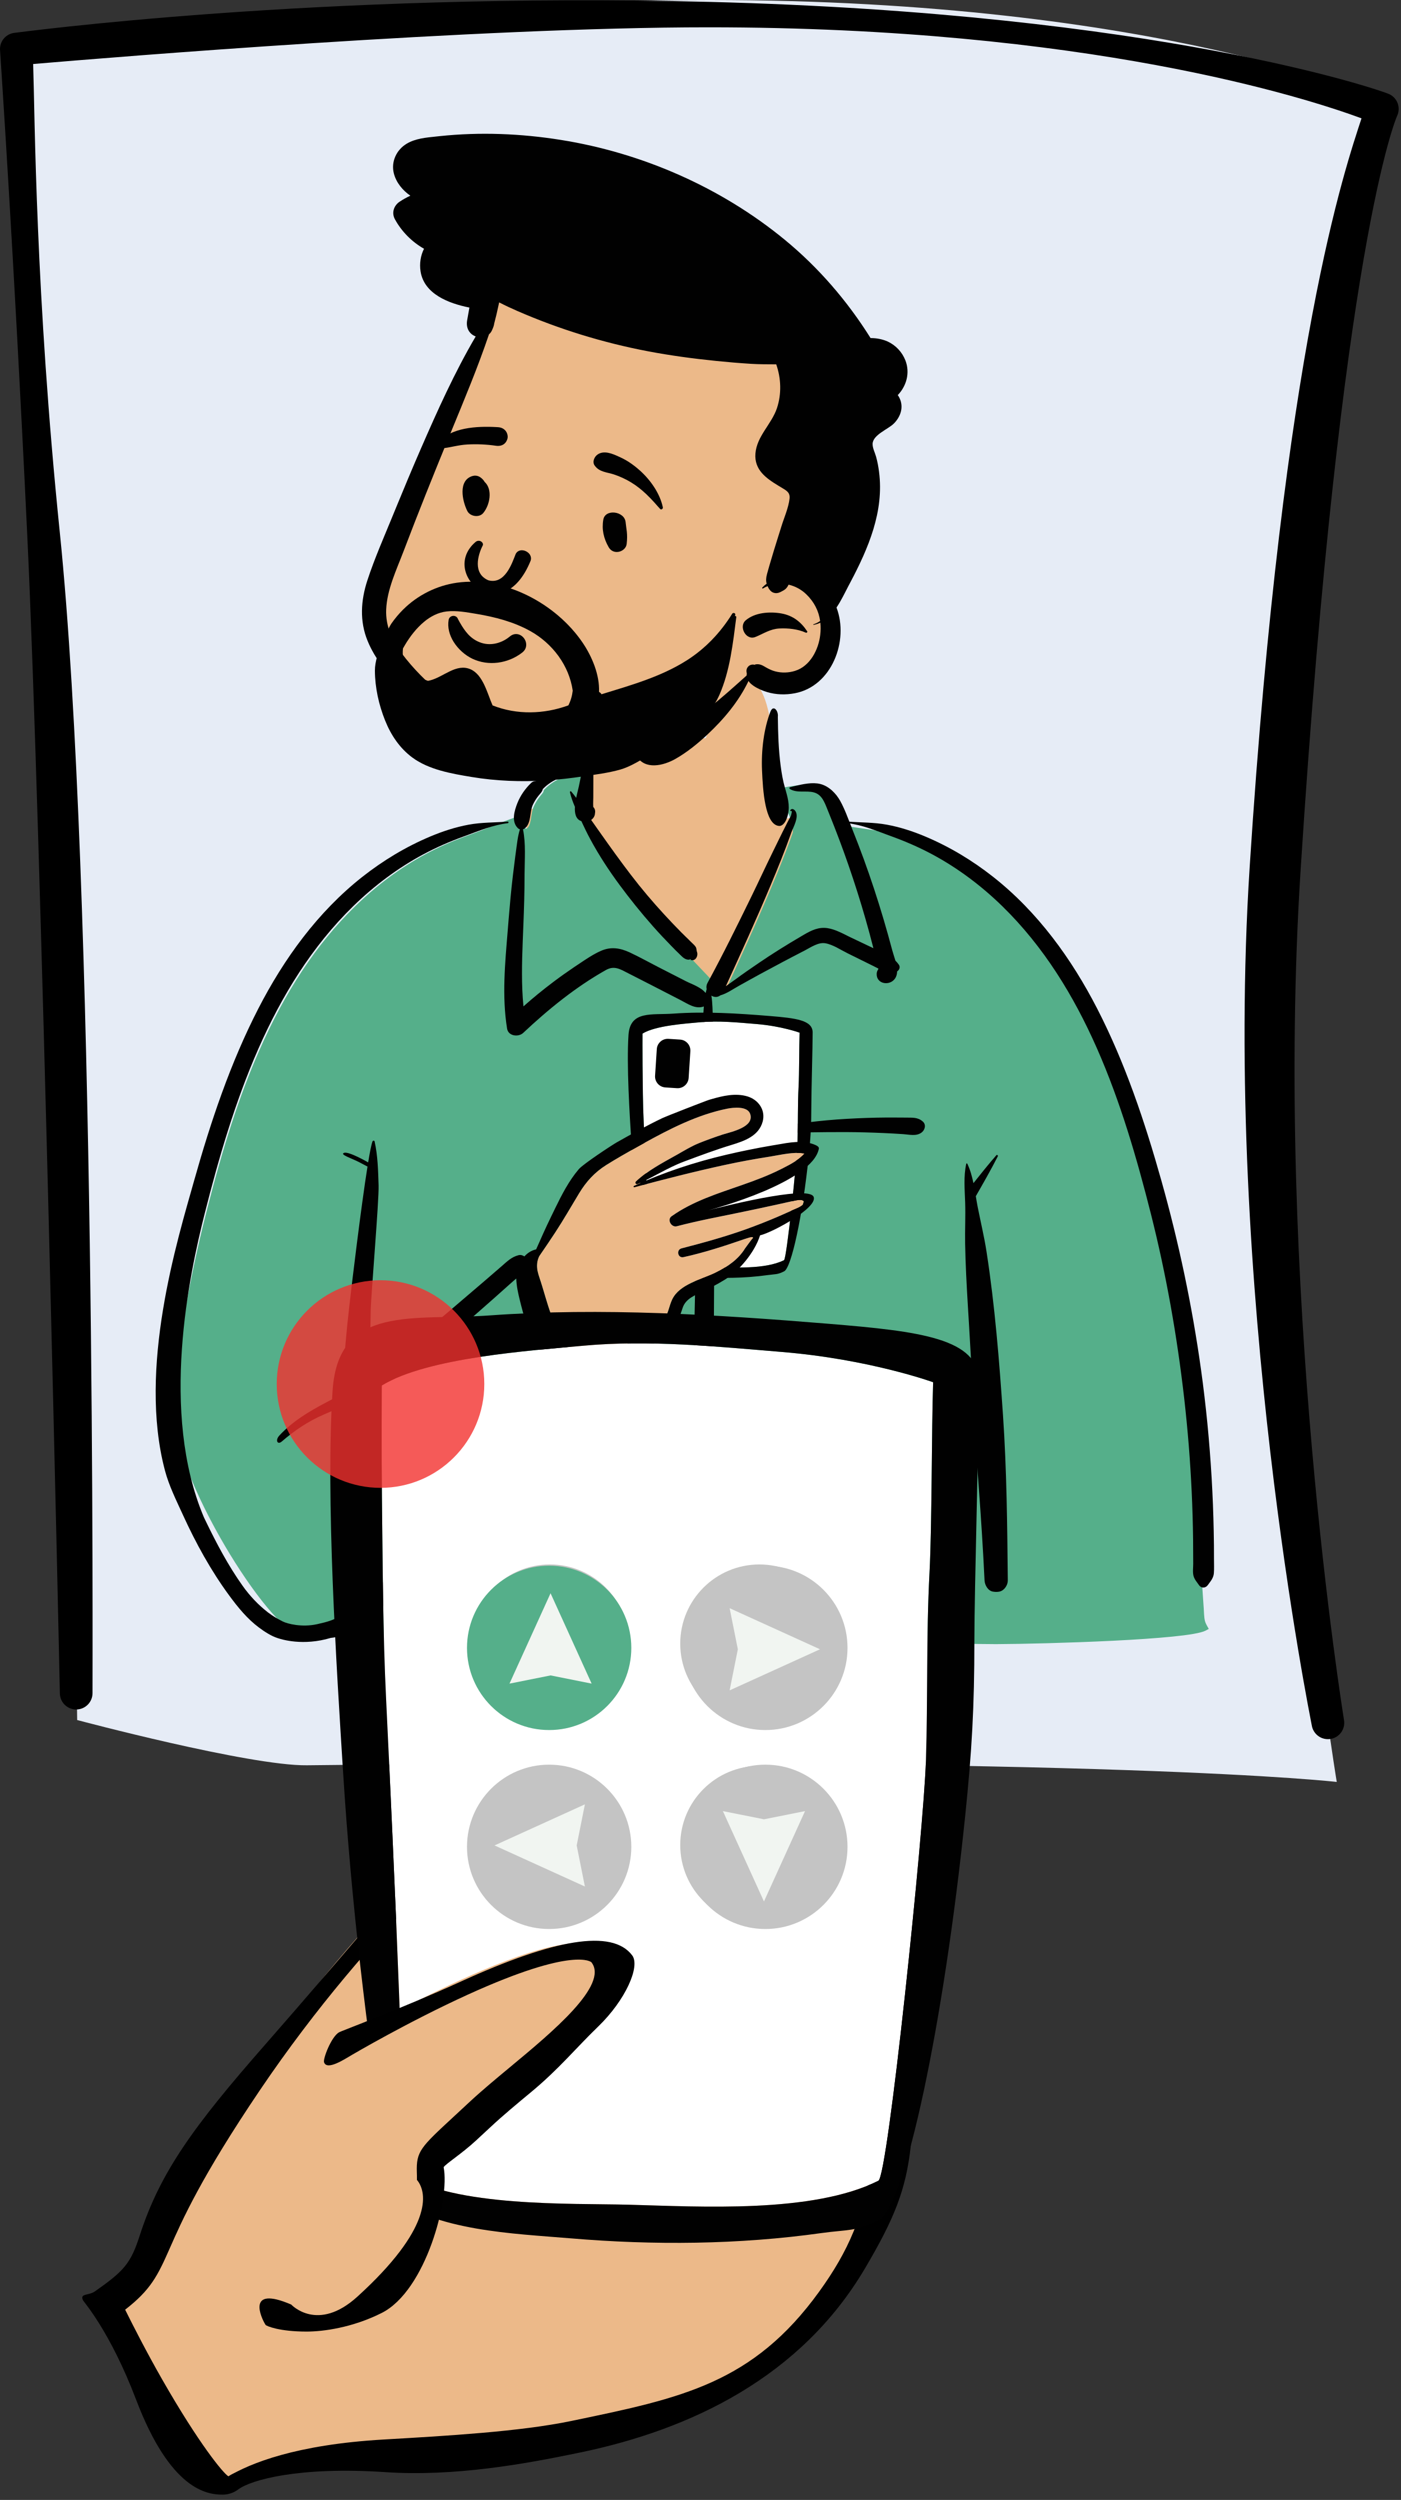 <?xml version="1.0" encoding="UTF-8" standalone="no"?><!-- Generator: Gravit.io --><svg xmlns="http://www.w3.org/2000/svg" xmlns:xlink="http://www.w3.org/1999/xlink" style="isolation:isolate" viewBox="0 0 162 289" width="162pt" height="289pt"><rect x="0" y="0" width="162" height="289" fill="#333333" stroke="none"/><defs><clipPath id="_clipPath_b113u1WJZb2y009Z184yxSU5bplC4r9E"><rect width="162" height="289"/></clipPath></defs><g clip-path="url(#_clipPath_b113u1WJZb2y009Z184yxSU5bplC4r9E)"><path d=" M 154.571 206 C 154.571 206 145.522 151.391 148.669 101.305 C 153.432 25.522 160 11.582 160 11.582 C 160 11.582 134.191 0 82.032 0 C 51.577 0 2 4.504 2 4.504 C 2 4.504 2.629 27.669 5.147 61.805 C 7.665 95.942 8.924 198.842 8.924 198.842 C 8.924 198.842 28.837 204.15 35.482 204.072 C 128.894 202.971 154.571 206 154.571 206 Z " fill="rgb(230,236,246)"/><path d=" M 99.038 99.097 C 98.378 97.597 97.693 95.998 96.685 95.161 C 95.148 93.885 92.869 94.342 90.046 94.753 C 89.087 82.27 89.625 77.609 82.968 77.099 C 82.528 76.949 81.992 85.467 81.553 85.343 C 77.891 85.191 70.872 82.788 67.505 83.116 C 64.876 84.346 66.196 89.164 65.325 92.906 C 63.284 92.906 61.743 93.342 60.393 93.961 C 62.397 101.125 66.955 113.938 74.544 117.064 C 82.458 120.323 93.347 108.103 99.038 99.097 Z " fill="rgb(236,185,137)"/><path d=" M 62.968 91.251 C 64.109 90.06 65.899 89.349 67.594 89.389 L 67.673 89.392 L 68.249 89.417 L 67.864 91.304 L 67.845 91.393 L 67.767 91.721 L 67.662 92.149 L 67.625 92.307 L 67.586 92.482 C 67.58 92.51 67.574 92.538 67.567 92.566 L 67.551 92.649 L 67.387 93.45 L 67.417 93.522 L 67.409 93.704 C 67.383 94.362 67.525 94.724 67.837 94.84 L 67.863 94.849 L 68.041 94.906 L 68.186 95.222 C 68.521 95.944 68.833 96.574 69.154 97.168 C 70.088 98.901 71.204 100.632 72.49 102.372 C 73.712 104.026 74.986 105.604 76.309 107.103 C 76.904 107.777 77.533 108.453 78.202 109.141 L 78.778 109.731 L 78.961 109.917 L 79.084 110.04 L 79.238 110.191 L 79.46 110.402 L 79.62 110.56 L 79.672 110.609 C 79.737 110.67 79.788 110.711 79.834 110.741 L 79.851 110.751 L 79.902 110.781 L 82.572 113.59 L 83.515 114.108 L 83.963 114.356 L 84.054 114.176 L 84.072 114.118 L 85.065 111.938 L 85.671 110.603 C 86.915 107.856 87.882 105.672 88.767 103.591 L 88.877 103.331 L 89.204 102.557 L 89.376 102.144 C 90.168 100.249 90.752 98.785 91.275 97.364 L 91.35 97.161 L 91.46 96.857 L 91.623 96.399 L 91.653 96.321 C 91.795 95.958 91.447 94.636 91.102 93.912 L 91.083 93.871 L 90.994 93.692 L 90.897 93.502 C 90.669 93.059 90.505 92.567 90.366 91.971 C 90.344 91.874 90.323 91.778 90.303 91.679 L 90.274 91.532 L 90.256 91.435 L 90.23 91.299 L 90.194 91.105 L 90.963 90.976 L 91.385 90.907 L 91.569 90.878 C 91.807 90.841 92.02 90.811 92.219 90.786 L 92.293 90.777 L 92.427 90.761 L 92.432 90.787 L 92.706 90.814 L 92.91 90.835 C 93.914 90.942 94.687 91.059 95.237 91.188 L 95.292 91.201 L 95.39 91.226 L 95.435 91.237 C 95.935 91.372 96.32 91.663 96.625 92.092 C 96.834 92.386 96.97 92.668 97.185 93.202 L 97.261 93.395 L 97.517 94.027 C 97.547 94.104 97.593 94.227 97.656 94.396 L 97.873 94.987 L 98.485 95.591 L 101.905 96.095 C 106.834 96.399 140.292 109.352 138.947 182.397 L 139.003 183.183 L 139.118 184.892 L 139.186 185.866 L 139.194 185.997 L 139.221 186.505 L 139.229 186.624 C 139.239 186.776 139.251 186.905 139.265 187.024 L 139.277 187.112 L 139.29 187.197 C 139.328 187.43 139.403 187.638 139.527 187.87 L 139.559 187.929 L 139.772 188.31 L 139.386 188.513 C 137.374 189.573 120.826 190.04 115.391 190.065 L 115.226 190.065 L 114.886 190.065 C 112.246 190.064 109.447 189.962 106.527 189.787 L 105.866 189.747 L 105.315 189.712 C 105.077 189.697 104.846 189.681 104.607 189.665 L 104.239 189.638 L 102.703 189.526 C 95.796 188.864 88.552 188.876 80.57 189.473 C 60.7 190.751 45.653 189.032 34.247 188.642 C 31.428 188.546 19.82 171.022 19.89 161.982 C 20.731 154.592 22.018 147.425 23.77 140.499 L 23.946 139.807 C 25.84 132.405 27.665 126.698 29.987 121.421 C 32.938 114.709 36.538 109.185 41.069 104.769 C 43.561 102.34 46.32 100.291 49.252 98.719 C 50.601 97.996 52.034 97.355 53.571 96.778 L 53.791 96.696 L 54.147 96.566 L 54.419 96.465 L 55.298 96.137 C 55.483 96.068 55.684 95.99 55.922 95.896 L 56.069 95.838 L 57.643 95.21 L 57.905 95.108 L 58.195 94.995 L 58.409 94.913 C 58.758 94.779 59.074 94.663 59.367 94.561 L 59.541 94.501 L 59.699 94.448 L 60.37 94.216 L 60.358 94.827 C 60.349 95.233 60.453 95.54 60.686 95.761 L 60.694 95.767 L 60.701 95.774 L 60.709 95.779 L 60.749 95.777 L 60.908 95.777 C 60.925 95.768 60.94 95.757 60.954 95.745 C 61.18 95.553 61.285 95.295 61.386 94.705 L 61.413 94.541 L 61.461 94.234 L 61.48 94.117 C 61.548 93.708 61.606 93.482 61.722 93.223 C 61.889 92.849 62.108 92.485 62.367 92.15 L 62.428 92.074 L 62.669 91.783 L 62.706 91.737 C 62.791 91.628 62.834 91.552 62.852 91.481 L 62.857 91.463 L 62.881 91.34 L 62.968 91.251 L 62.968 91.251 Z " fill="rgb(85,175,138)"/><path d=" M 46.6 61.348 C 46.127 63.043 45.676 64.744 45.247 66.45 C 44.515 69.363 43.397 72.564 44.834 75.438 C 45.459 76.732 46.482 77.818 47.504 78.81 C 59.159 90.851 74.026 93.871 85.577 79.861 C 88.26 75.675 89.068 79.275 92.46 78.475 C 94.923 77.702 95.637 74.802 95.247 72.541 C 94.991 71.053 94.368 69.663 94.007 68.202 C 92.112 60.063 97.27 51.715 94.317 43.674 C 95.161 43.165 95.643 41.945 94.772 41.002 C 93.765 39.912 92.68 38.899 91.52 37.975 C 86.658 34.101 80.827 31.692 74.795 30.322 C 69.326 29.321 62.097 27.123 57.909 32.043 C 55.89 34.762 57.444 35.891 56.059 38.949 C 53.345 45.54 48.509 54.48 46.6 61.348 Z " fill="rgb(236,185,137)"/><path d=" M 100.666 39.083 C 101.367 39.074 102.091 39.227 102.657 39.488 C 103.583 39.917 104.322 40.711 104.691 41.662 C 105.254 43.105 104.811 44.633 103.811 45.675 C 103.894 45.79 103.966 45.915 104.027 46.046 C 104.51 47.084 104.143 48.159 103.374 48.947 C 102.719 49.619 100.92 50.259 100.899 51.321 C 100.889 51.804 101.177 52.336 101.303 52.797 C 101.461 53.371 101.569 53.955 101.645 54.545 C 102.243 59.122 100.413 63.376 98.326 67.323 L 98.138 67.676 C 97.723 68.468 97.283 69.408 96.726 70.235 C 98.189 74.062 96.175 79.349 91.89 80.146 C 90.837 80.343 89.731 80.317 88.702 80.005 C 88.166 79.84 87.621 79.615 87.156 79.299 C 86.925 79.142 86.703 78.961 86.553 78.726 C 85.401 81.12 83.692 83.152 81.741 84.972 C 80.642 85.994 79.421 86.983 78.114 87.726 C 76.733 88.511 74.566 89.057 73.589 87.376 C 73.256 86.804 73.591 86.143 74.179 85.942 C 75.283 85.562 76.376 85.441 77.416 84.861 C 78.574 84.215 79.701 83.485 80.785 82.723 C 82.33 81.636 83.767 80.384 85.183 79.12 L 86.339 78.087 C 86.338 78.082 86.338 78.078 86.337 78.073 L 86.337 78.045 C 86.338 78.031 86.339 78.018 86.341 78.006 L 86.355 77.872 C 86.353 77.861 86.351 77.847 86.348 77.83 L 86.335 77.746 C 86.213 77.195 86.675 76.723 87.229 76.846 C 87.405 76.893 87.43 76.894 87.307 76.848 L 87.256 76.83 C 87.472 76.771 87.69 76.77 87.908 76.829 C 88.164 76.897 88.384 77.05 88.612 77.176 C 88.949 77.362 89.253 77.51 89.625 77.609 C 90.389 77.811 91.184 77.787 91.937 77.553 C 93.676 77.011 94.645 75.111 94.846 73.397 C 94.903 72.912 94.909 72.44 94.86 71.987 C 94.616 72.102 94.356 72.187 94.077 72.237 C 94.035 72.245 94.019 72.186 94.059 72.172 C 94.343 72.081 94.601 71.95 94.834 71.789 C 94.669 70.626 94.142 69.579 93.231 68.7 C 92.656 68.144 91.94 67.762 91.183 67.587 C 91.175 67.608 91.165 67.629 91.154 67.649 C 90.958 68.056 90.697 68.218 90.332 68.398 L 90.202 68.462 C 89.706 68.699 89.198 68.529 88.959 68.117 L 88.948 68.126 C 88.871 67.995 88.809 67.875 88.757 67.76 C 88.575 67.833 88.398 67.923 88.225 68.027 C 88.16 68.066 88.093 67.976 88.145 67.922 C 88.303 67.757 88.472 67.607 88.651 67.475 C 88.555 67.138 88.57 66.813 88.69 66.363 C 88.858 65.73 89.052 65.101 89.237 64.472 C 89.594 63.256 89.984 62.05 90.36 60.839 C 90.677 59.815 91.177 58.709 91.298 57.639 C 91.368 57.016 91.045 56.778 90.586 56.499 L 89.989 56.139 C 88.589 55.285 87.199 54.314 87.352 52.424 C 87.516 50.405 89.226 49.033 89.842 47.178 C 90.382 45.554 90.327 43.737 89.757 42.121 C 88.786 42.113 87.815 42.122 86.843 42.06 C 85.497 41.975 84.155 41.862 82.814 41.726 C 80.179 41.459 77.559 41.108 74.955 40.614 C 69.738 39.624 64.636 38.052 59.767 35.927 C 59.075 35.625 58.389 35.305 57.718 34.956 C 57.69 35.079 57.662 35.204 57.636 35.329 C 57.491 36.028 57.327 36.716 57.145 37.405 C 57.119 37.59 57.062 37.784 56.972 37.987 L 56.867 38.225 C 56.794 38.39 56.683 38.53 56.545 38.641 C 55.281 42.384 53.754 46.034 52.251 49.69 L 51.892 50.565 C 50.099 54.939 48.335 59.326 46.657 63.745 C 45.842 65.887 44.747 68.159 44.653 70.482 C 44.577 72.366 45.339 74.05 46.452 75.532 C 49.068 79.019 52.761 81.846 56.522 83.982 C 58.537 85.126 60.728 86.314 62.983 86.891 C 63.79 87.097 64.671 87.228 65.501 87.078 C 66.21 86.951 66.748 86.524 67.262 86.047 L 67.362 85.954 C 67.792 85.548 68.663 85.811 68.616 86.472 C 68.479 88.431 66.487 89.14 64.763 89.159 C 62.802 89.182 60.965 88.435 59.196 87.658 L 58.89 87.524 C 54.31 85.501 50.191 82.682 46.446 79.375 C 44.788 77.912 43.353 76.154 42.508 74.095 C 41.566 71.799 41.72 69.422 42.48 67.093 C 43.321 64.527 44.43 62.026 45.451 59.528 L 45.767 58.756 C 46.717 56.441 47.681 54.131 48.681 51.836 C 50.596 47.441 52.575 43.033 55.006 38.895 C 54.979 38.885 54.952 38.875 54.926 38.863 C 54.179 38.537 53.879 37.818 54.018 37.031 L 54.279 35.555 L 54.209 35.541 C 51.91 35.075 49.046 34.007 48.632 31.38 C 48.487 30.465 48.639 29.532 49.029 28.757 C 47.624 27.96 46.442 26.767 45.665 25.348 C 45.262 24.61 45.529 23.773 46.209 23.318 C 46.613 23.047 47.028 22.817 47.451 22.625 C 46.559 22.01 45.812 21.105 45.543 20.051 C 45.197 18.694 45.845 17.319 47.026 16.613 C 48.041 16.004 49.276 15.906 50.431 15.782 L 50.841 15.738 C 55.516 15.245 60.239 15.436 64.878 16.179 C 74.277 17.681 83.397 21.674 90.76 27.732 C 94.657 30.937 97.986 34.804 100.666 39.083 Z  M 93.168 73.137 C 92.268 72.717 91.101 72.605 90.121 72.655 C 89.029 72.713 88.305 73.253 87.333 73.642 C 86.266 74.07 85.38 72.439 86.224 71.715 C 87.291 70.799 89.008 70.679 90.344 70.916 C 91.672 71.154 92.606 71.877 93.333 72.975 C 93.406 73.082 93.267 73.182 93.168 73.137 Z " fill="rgb(1,1,1)"/><path d=" M 57.57 76.604 C 56.575 76.73 55.55 76.592 54.625 76.153 C 53.786 75.755 52.973 75.042 52.444 74.185 C 51.968 73.414 51.725 72.528 51.879 71.651 C 51.903 71.516 51.97 71.41 52.058 71.334 C 52.15 71.254 52.27 71.208 52.391 71.198 C 52.517 71.189 52.643 71.221 52.744 71.288 C 52.836 71.348 52.909 71.436 52.947 71.552 C 53.02 71.69 53.094 71.825 53.168 71.956 C 53.771 73.005 54.385 73.823 55.477 74.251 C 56.051 74.477 56.653 74.515 57.23 74.406 C 57.828 74.292 58.401 74.02 58.887 73.633 L 58.945 73.586 C 59.226 73.348 59.52 73.276 59.787 73.305 C 60.096 73.337 60.377 73.51 60.572 73.76 C 60.767 74.009 60.872 74.331 60.841 74.646 C 60.813 74.927 60.68 75.206 60.396 75.429 C 59.581 76.069 58.592 76.476 57.57 76.604 Z  M 54.965 62.673 C 50.799 66.302 58.085 72.85 61.349 64.839 C 61.709 63.838 60.088 63.102 59.624 64.055 C 59.185 65.185 58.365 67.594 56.467 67.083 C 54.644 66.303 55.249 64.158 55.826 63.045 C 55.961 62.727 55.424 62.273 54.965 62.673 Z  M 72.46 62.895 C 72.353 63.785 70.946 64.24 70.385 63.264 C 69.799 62.242 69.564 61.198 69.763 60.064 C 69.985 58.797 72.222 59.088 72.341 60.368 C 72.415 61.165 72.603 61.704 72.46 62.895 Z  M 56.03 55.699 C 57.004 56.594 56.637 58.407 55.871 59.316 C 55.401 59.872 54.361 59.712 54.04 59.08 C 53.447 57.914 52.951 55.521 54.636 55.029 C 55.176 54.871 55.626 55.15 55.938 55.558 C 55.974 55.606 56.003 55.652 56.03 55.699 Z  M 73.989 54.39 C 75.208 55.48 76.302 57.025 76.646 58.643 C 76.684 58.818 76.459 58.984 76.324 58.829 C 75.292 57.648 74.298 56.558 72.938 55.742 C 72.317 55.371 71.678 55.076 70.992 54.849 C 70.16 54.574 69.32 54.586 68.767 53.826 C 68.453 53.394 68.725 52.791 69.114 52.532 C 69.848 52.043 70.803 52.44 71.56 52.791 L 71.806 52.905 C 72.6 53.272 73.339 53.808 73.989 54.39 Z  M 58.276 49.623 C 58.455 49.759 58.591 49.947 58.658 50.185 C 58.747 50.502 58.708 50.737 58.551 51.019 C 58.431 51.237 58.256 51.379 58.055 51.461 C 57.843 51.548 57.6 51.566 57.361 51.532 C 56.26 51.371 55.145 51.324 54.034 51.384 C 53.513 51.412 53.005 51.502 52.497 51.602 L 52.06 51.688 C 51.657 51.767 51.245 51.836 50.747 51.834 C 50.708 51.834 50.669 51.833 50.631 51.832 C 50.513 51.757 50.504 51.702 50.486 51.659 L 50.479 51.642 C 50.457 51.591 50.433 51.517 50.552 51.229 C 52.13 49.397 55.153 49.248 57.414 49.374 L 57.623 49.387 C 57.866 49.403 58.093 49.485 58.276 49.623 Z " fill="rgb(1,1,1)"/><path d=" M 66.225 79.844 C 66.157 80.433 65.996 81.005 65.723 81.542 C 62.913 82.57 59.774 82.666 56.957 81.548 C 56.353 80.182 55.864 77.997 54.4 77.368 C 52.761 76.663 51.319 78.237 49.759 78.649 C 49.673 78.672 49.579 78.692 49.483 78.71 C 48.635 78.405 47.818 77.969 47.222 77.278 C 46.61 76.571 46.511 75.808 46.595 74.965 C 46.674 74.821 46.756 74.679 46.84 74.539 C 47.433 73.551 48.149 72.624 49.035 71.884 C 49.78 71.259 50.673 70.796 51.645 70.685 C 52.784 70.554 53.98 70.782 55.101 70.969 C 57.241 71.325 59.394 71.884 61.303 72.944 C 63.903 74.39 65.812 76.948 66.225 79.844 Z  M 45.242 72.109 C 45.051 72.386 43.342 75.484 43.351 77.524 C 43.36 79.488 43.798 81.465 44.532 83.295 C 45.206 84.976 46.218 86.493 47.684 87.576 C 49.598 88.988 52.211 89.435 54.501 89.816 C 57.36 90.292 60.264 90.405 63.155 90.218 C 64.6 90.127 66.039 89.959 67.47 89.745 C 68.877 89.535 70.361 89.355 71.732 88.962 C 72.91 88.624 74.033 87.896 75.085 87.286 C 76.743 86.325 78.387 85.299 79.909 84.132 C 81.33 83.043 82.459 81.984 83.19 80.321 C 84.415 77.533 84.753 74.336 85.14 71.341 C 85.154 71.247 85.024 71.161 84.97 71.246 C 84.986 71.196 85.002 71.146 85.018 71.096 C 85.086 70.882 84.777 70.769 84.667 70.949 C 83.308 73.137 81.553 74.989 79.373 76.367 C 76.371 78.263 72.93 79.216 69.555 80.26 C 69.483 80.143 69.383 80.046 69.265 79.988 C 69.351 77.999 68.438 75.883 67.392 74.329 C 64.327 69.784 58.325 66.575 52.809 67.368 C 50.477 67.704 48.294 68.801 46.619 70.463 C 46.112 70.965 45.65 71.519 45.242 72.109 Z " fill="rgb(1,1,1)"/><path d=" M 68.229 86.181 C 68.251 86.165 68.285 86.158 68.305 86.181 C 68.64 86.573 68.572 87.171 68.583 87.668 L 68.585 87.714 C 68.609 88.439 68.614 89.162 68.611 89.888 L 68.604 92.199 C 68.603 92.517 68.577 92.848 68.593 93.167 L 68.601 93.291 C 68.779 93.472 68.86 93.732 68.801 93.995 C 68.79 94.331 68.614 94.612 68.358 94.788 L 68.907 95.568 L 69.458 96.348 C 70.592 97.957 71.739 99.552 72.934 101.116 C 74.153 102.712 75.453 104.247 76.813 105.723 C 77.478 106.445 78.154 107.156 78.846 107.852 C 79.127 108.134 79.415 108.41 79.7 108.688 L 79.984 108.969 C 80.151 109.136 80.361 109.302 80.473 109.514 C 80.538 109.639 80.553 109.948 80.577 109.999 C 80.786 110.461 80.428 111.196 79.833 110.966 L 79.86 110.948 C 79.968 110.872 79.899 110.871 79.652 110.944 C 79.496 110.943 79.349 110.908 79.213 110.837 L 79.172 110.814 C 78.98 110.716 78.808 110.528 78.652 110.376 L 78.613 110.339 C 78.255 110.004 77.914 109.649 77.572 109.298 C 76.857 108.568 76.158 107.822 75.481 107.055 C 74.131 105.527 72.851 103.936 71.639 102.296 C 70.405 100.626 69.257 98.869 68.27 97.042 C 67.896 96.348 67.552 95.641 67.223 94.925 C 66.582 94.72 66.433 94.038 66.478 93.27 C 66.242 92.72 66.028 92.158 65.903 91.584 C 65.886 91.505 65.987 91.431 66.048 91.499 C 66.252 91.732 66.442 91.98 66.625 92.234 C 66.735 91.696 66.874 91.201 66.939 90.885 L 67.223 89.491 C 65.623 89.408 63.868 90.066 62.765 91.217 C 62.706 91.517 62.475 91.731 62.25 92.011 C 61.993 92.332 61.769 92.691 61.602 93.067 C 61.231 93.9 61.44 95.129 60.72 95.74 C 60.645 95.804 60.562 95.848 60.475 95.875 C 60.817 97.55 60.662 99.396 60.654 101.094 L 60.654 101.244 C 60.656 103.146 60.593 105.049 60.519 106.948 L 60.444 108.829 C 60.347 111.337 60.284 113.846 60.528 116.34 C 61.64 115.354 62.791 114.414 63.981 113.518 C 64.763 112.929 65.562 112.36 66.374 111.813 L 67.034 111.372 C 67.825 110.842 68.636 110.296 69.503 109.916 C 70.636 109.419 71.713 109.59 72.807 110.099 C 73.897 110.607 74.954 111.196 76.022 111.746 C 77.109 112.306 78.198 112.861 79.286 113.417 C 80.007 113.785 81.064 114.118 81.593 114.796 C 81.626 114.646 81.666 114.496 81.711 114.347 C 81.659 114.12 81.679 113.874 81.807 113.64 C 83.584 110.375 85.228 107.031 86.861 103.692 C 87.687 102.002 88.473 100.292 89.301 98.604 L 90.106 96.959 C 90.24 96.685 90.375 96.411 90.511 96.137 C 90.714 95.728 90.925 95.323 91.131 94.914 C 91.217 94.742 91.326 94.57 91.411 94.396 L 91.451 94.309 C 91.453 94.305 91.648 93.691 91.497 93.75 L 91.484 93.756 C 91.407 93.8 91.346 93.703 91.395 93.642 C 91.609 93.378 91.905 93.611 92.026 93.856 C 92.361 94.526 91.748 95.579 91.512 96.222 L 91.499 96.258 C 90.767 98.331 89.937 100.366 89.088 102.393 C 87.458 106.28 85.708 110.108 83.962 113.942 L 83.941 114.008 C 84.313 113.722 84.711 113.464 85.051 113.211 C 85.91 112.575 86.794 111.97 87.677 111.367 C 89.296 110.26 90.959 109.227 92.649 108.236 L 92.986 108.038 C 93.831 107.546 94.667 107.147 95.669 107.294 C 96.6 107.432 97.466 107.932 98.307 108.338 L 98.394 108.38 L 100.992 109.615 C 100.714 108.507 100.414 107.405 100.1 106.306 C 99.488 104.163 98.814 102.039 98.084 99.934 C 97.402 97.966 96.664 96.02 95.885 94.09 L 95.65 93.511 C 95.332 92.716 95.016 91.849 94.107 91.604 C 93.199 91.36 92.156 91.722 91.327 91.205 C 91.251 91.158 91.26 91.033 91.352 91.01 L 91.864 90.881 C 92.826 90.642 93.953 90.401 94.863 90.634 C 95.853 90.887 96.671 91.718 97.151 92.582 C 97.685 93.542 98.061 94.618 98.467 95.642 L 98.531 95.804 C 98.996 96.963 99.443 98.129 99.872 99.302 C 100.727 101.648 101.506 104.022 102.212 106.418 C 102.551 107.572 102.874 108.732 103.183 109.895 C 103.272 110.23 103.419 110.635 103.54 111.058 C 103.678 111.193 103.809 111.343 103.931 111.515 C 104.135 111.799 103.989 112.133 103.736 112.303 C 103.727 112.594 103.662 112.868 103.507 113.102 C 102.904 114.018 101.308 113.782 101.373 112.551 C 101.383 112.362 101.456 112.182 101.568 112.03 L 101.564 112.006 L 101.551 111.96 C 101.275 111.828 100.996 111.68 100.704 111.535 L 97.976 110.187 C 97.186 109.797 96.311 109.194 95.433 109.045 C 94.613 108.906 93.749 109.516 93.046 109.884 L 93 109.908 C 91.299 110.78 89.611 111.681 87.929 112.589 C 87.108 113.032 86.297 113.494 85.48 113.943 C 84.796 114.318 84.058 114.857 83.289 115.069 C 82.961 115.324 82.571 115.29 82.258 115.097 C 82.401 115.984 82.392 116.894 82.436 117.801 C 82.495 119.014 82.504 120.23 82.523 121.444 L 82.531 121.899 C 82.583 124.584 82.61 127.268 82.621 129.953 C 82.657 139.514 82.551 149.077 82.527 158.637 C 82.514 163.441 82.419 168.248 82.294 173.05 C 82.241 175.085 82.131 177.117 82.011 179.149 L 81.945 180.257 C 81.807 182.595 81.724 184.959 81.292 187.265 C 81.235 187.566 80.726 187.573 80.676 187.265 C 80.277 184.793 80.255 182.268 80.179 179.767 L 80.163 179.268 C 80.071 176.583 80.027 173.899 80.037 171.214 C 80.07 161.649 80.319 152.091 80.523 142.529 C 80.625 137.725 80.694 132.919 80.852 128.116 C 80.932 125.713 81.022 123.312 81.128 120.91 C 81.176 119.838 81.222 118.766 81.293 117.695 L 81.326 117.236 C 81.348 116.937 81.365 116.641 81.387 116.349 C 80.42 116.702 79.535 116.048 78.664 115.6 C 77.661 115.083 76.658 114.567 75.655 114.051 L 74.651 113.537 L 72.64 112.511 C 71.735 112.049 71.037 111.59 70.073 112.132 C 66.595 114.083 63.399 116.679 60.503 119.403 C 59.947 119.926 58.774 119.785 58.634 118.91 C 58.033 115.169 58.398 111.374 58.705 107.622 L 58.818 106.229 C 58.955 104.565 59.104 102.901 59.303 101.244 C 59.392 100.503 59.481 99.762 59.579 99.022 L 59.654 98.467 C 59.777 97.59 59.857 96.719 60.118 95.878 C 60.035 95.851 59.956 95.808 59.886 95.74 C 59.1 94.995 59.479 93.702 59.837 92.816 C 60.191 91.941 60.731 91.177 61.407 90.52 C 61.554 90.376 61.761 90.284 61.97 90.279 C 63.608 89.193 65.406 88.652 67.276 89.244 C 67.329 88.993 67.382 88.742 67.439 88.492 L 67.496 88.242 C 67.64 87.622 67.694 86.597 68.229 86.181 Z " fill="rgb(1,1,1)"/><path d=" M 85.022 184.216 C 85.53 184.076 86.087 184.223 86.459 184.596 C 86.832 184.969 86.979 185.525 86.839 186.034 C 86.769 186.284 86.642 186.501 86.459 186.686 C 86.288 186.856 86.088 186.977 85.861 187.049 L 85.807 187.066 L 85.724 187.1 C 85.469 187.168 85.214 187.168 84.959 187.1 C 84.716 187.032 84.504 186.909 84.324 186.73 C 84.146 186.551 84.023 186.339 83.955 186.095 C 83.886 185.84 83.886 185.585 83.955 185.33 L 83.989 185.247 C 84.059 184.997 84.186 184.78 84.369 184.595 C 84.554 184.413 84.772 184.286 85.022 184.216 Z " fill="rgb(1,1,1)"/><path d=" M 115.209 133.55 C 115.293 133.453 115.428 133.576 115.376 133.678 C 114.584 135.231 113.702 136.772 112.834 138.286 C 112.904 138.705 112.972 139.121 113.052 139.527 C 113.39 141.254 113.804 142.952 114.074 144.697 C 115.043 150.968 115.547 157.308 115.979 163.636 C 116.413 169.986 116.469 176.339 116.533 182.703 C 116.54 183.254 116.115 183.895 115.546 183.999 C 115.286 184.046 115.091 184.037 114.832 183.999 C 114.24 183.912 113.87 183.234 113.844 182.703 C 113.675 179.147 113.446 175.595 113.182 172.044 C 112.714 165.749 112.428 159.438 112.049 153.136 L 111.915 150.934 C 111.772 148.547 111.641 146.159 111.599 143.769 C 111.571 142.186 111.655 140.603 111.603 139.021 C 111.555 137.561 111.407 135.974 111.729 134.539 C 111.741 134.485 111.826 134.472 111.85 134.523 C 112.185 135.228 112.397 135.993 112.561 136.775 C 113.424 135.685 114.302 134.591 115.209 133.55 Z " fill="rgb(1,1,1)"/><path d=" M 102.545 95.335 C 104.065 95.614 105.56 96.102 106.983 96.701 C 109.805 97.889 112.422 99.465 114.826 101.357 C 119.996 105.425 123.914 110.84 126.9 116.66 C 130.117 122.93 132.375 129.678 134.281 136.446 C 136.302 143.62 137.844 150.931 138.873 158.314 C 139.452 162.467 139.856 166.645 140.102 170.83 C 140.223 172.893 140.304 174.958 140.345 177.024 C 140.367 178.102 140.38 179.18 140.376 180.258 C 140.374 180.793 140.405 181.342 140.361 181.875 C 140.32 182.372 140.04 182.735 139.753 183.116 L 139.654 183.248 C 139.385 183.612 138.909 183.633 138.644 183.248 C 138.42 182.925 138.118 182.582 138.011 182.193 C 137.895 181.773 137.972 181.229 137.973 180.797 C 137.974 179.854 137.97 178.91 137.959 177.967 C 137.936 176.125 137.882 174.285 137.797 172.445 C 137.629 168.856 137.342 165.272 136.936 161.702 C 136.115 154.483 134.848 147.319 133.067 140.274 C 129.861 127.594 125.485 114.101 115.883 104.745 C 113.478 102.401 110.758 100.354 107.796 98.766 C 106.282 97.954 104.707 97.272 103.093 96.686 L 102.955 96.636 C 101.357 96.051 99.722 95.362 98.029 95.166 C 97.913 95.152 97.908 94.97 98.029 94.979 C 99.547 95.098 101.042 95.059 102.545 95.335 Z " fill="rgb(1,1,1)"/><path d=" M 85.313 172.253 C 85.581 172.252 85.881 172.31 86.111 172.459 L 86.418 172.697 C 86.502 172.804 86.585 172.911 86.667 173.019 C 86.86 173.269 86.885 173.675 86.845 173.974 C 86.836 174.174 86.777 174.359 86.667 174.531 L 86.434 174.835 C 86.208 175.019 86.02 175.15 85.747 175.238 C 85.605 175.284 85.468 175.294 85.331 175.286 L 85.285 175.284 L 85.313 175.287 L 85.265 175.282 C 85.22 175.278 85.176 175.273 85.131 175.267 C 85.1 175.263 85.07 175.261 85.04 175.257 C 85.01 175.254 84.982 175.253 84.952 175.256 C 84.605 175.289 84.257 175.092 84.011 174.866 C 83.79 174.663 83.591 174.231 83.621 173.925 L 83.634 173.797 C 83.658 173.582 83.677 173.497 83.768 173.28 C 83.857 173.069 83.982 172.883 84.15 172.726 C 84.473 172.426 84.869 172.256 85.313 172.253 Z " fill="rgb(1,1,1)"/><path d=" M 84.24 156.47 C 84.699 155.969 85.49 155.932 86.061 156.235 C 86.199 156.309 86.327 156.428 86.45 156.527 C 86.758 156.776 86.88 157.227 86.896 157.606 C 86.913 157.981 86.716 158.427 86.45 158.686 L 86.385 158.748 C 86.226 158.903 85.998 159.038 85.775 159.078 C 85.417 159.144 85.116 159.142 84.782 159.001 C 84.495 158.88 84.248 158.686 84.079 158.421 L 84.052 158.376 C 84.041 158.358 84.03 158.34 84.019 158.32 L 84.005 158.291 C 83.686 157.676 83.772 156.98 84.24 156.47 Z " fill="rgb(1,1,1)"/><path d=" M 84.478 140.604 C 84.685 140.539 84.893 140.53 85.1 140.576 C 85.242 140.576 85.372 140.612 85.494 140.683 C 85.626 140.72 85.741 140.787 85.838 140.883 C 85.956 140.953 86.049 141.046 86.119 141.163 C 86.257 141.314 86.35 141.491 86.399 141.694 L 86.454 142.109 L 86.399 142.524 L 86.241 142.897 C 86.197 142.954 86.154 143.01 86.11 143.066 C 86.041 143.183 85.947 143.277 85.829 143.347 C 85.753 143.423 85.665 143.48 85.568 143.519 C 85.22 143.768 84.757 143.849 84.345 143.736 C 84.101 143.667 83.889 143.544 83.709 143.365 C 83.53 143.185 83.406 142.972 83.337 142.728 L 83.309 142.533 C 83.273 142.271 83.267 142.126 83.342 141.793 C 83.374 141.647 83.468 141.44 83.518 141.354 C 83.728 140.982 84.073 140.728 84.478 140.604 Z " fill="rgb(1,1,1)"/><path d=" M 102.493 129.189 C 103.089 129.185 103.684 129.186 104.28 129.193 L 104.727 129.199 C 105.475 129.211 106.116 129.133 106.704 129.652 C 107.131 130.029 106.943 130.661 106.538 130.945 C 105.924 131.374 105.154 131.158 104.448 131.111 C 103.704 131.061 102.959 131.019 102.214 130.986 C 100.771 130.922 99.328 130.88 97.884 130.874 C 96.443 130.868 95 130.882 93.559 130.905 C 92.093 130.929 90.566 131.065 89.108 130.914 C 88.908 130.893 88.863 130.63 89.061 130.561 C 90.434 130.086 91.98 129.932 93.419 129.75 C 94.905 129.562 96.389 129.43 97.884 129.344 C 99.419 129.255 100.956 129.2 102.493 129.189 Z " fill="rgb(1,1,1)"/><path d=" M 84.475 124.521 L 84.524 124.522 C 84.787 124.523 85.032 124.584 85.261 124.707 L 85.31 124.734 L 85.624 124.977 C 85.817 125.171 85.951 125.4 86.024 125.664 L 86.08 126.077 C 86.088 126.292 86.043 126.491 85.946 126.676 C 85.884 126.869 85.776 127.036 85.624 127.177 C 85.484 127.329 85.316 127.436 85.124 127.499 C 84.952 127.589 84.769 127.634 84.574 127.634 L 84.524 127.633 C 84.244 127.632 83.982 127.561 83.74 127.42 L 83.425 127.177 C 83.232 126.983 83.099 126.754 83.025 126.491 L 82.969 126.077 C 82.961 125.863 83.006 125.663 83.104 125.478 C 83.166 125.285 83.273 125.118 83.425 124.977 C 83.566 124.826 83.733 124.718 83.925 124.656 C 84.097 124.566 84.28 124.521 84.475 124.521 Z " fill="rgb(1,1,1)"/><path d=" M 89.087 82.27 C 89.422 81.416 90.03 82.176 89.943 82.863 C 89.966 84.793 90.022 86.664 90.271 88.555 C 90.386 89.42 90.535 90.286 90.766 91.078 L 90.863 91.413 C 91.161 92.451 91.394 93.43 90.991 94.57 C 90.802 95.107 90.459 95.51 90.088 95.482 C 88.441 95.357 88.214 91.321 88.114 89.068 C 88.01 86.748 88.332 84.199 89.087 82.27 Z " fill="rgb(1,1,1)"/><path d=" M 91.342 133.957 C 91.319 133.963 91.306 133.966 91.306 133.966 C 91.306 133.966 91.318 133.963 91.342 133.957 Z " fill="rgb(1,1,1)"/><path d=" M 80.93 118.177 C 79.206 118.337 75.809 118.561 74.293 119.486 C 74.293 119.486 74.282 121.736 74.298 123.132 C 74.325 125.363 74.329 127.592 74.437 129.821 C 74.682 134.869 75.156 145.355 74.949 145.444 C 76.7 146.555 80.505 146.418 82.431 146.469 C 84.783 146.531 88.491 146.762 90.656 145.68 C 90.97 145.523 92.147 134.161 92.221 131.838 C 92.286 129.778 92.23 127.717 92.339 125.659 C 92.421 124.108 92.406 120.926 92.458 119.379 C 92.458 119.379 90.367 118.62 87.48 118.382 C 85.304 118.203 83.106 117.976 80.93 118.177 Z " fill="rgb(255,255,255)"/><path d=" M 89.009 117.453 C 85.324 117.151 81.526 116.913 77.86 117.178 C 75.358 117.359 72.865 116.791 72.674 119.643 C 72.44 123.15 72.802 128.773 73.022 132.273 C 73.288 136.502 73.79 140.715 74.436 144.902 C 74.456 145.031 74.52 145.138 74.608 145.227 C 74.221 145.397 74.016 145.805 74.51 146.165 C 76.126 147.343 78.603 147.415 80.511 147.576 C 83.254 147.808 86.057 147.785 88.785 147.402 C 89.635 147.282 89.902 147.364 90.672 146.97 C 91.525 146.534 92.805 140.54 93.513 133.67 C 93.737 131.495 93.816 130.078 93.816 127.894 C 93.816 126.175 93.967 121.075 93.967 119.354 C 93.968 117.938 92.045 117.702 89.009 117.453 Z  M 92.339 125.659 C 92.23 127.717 92.286 129.778 92.221 131.838 C 92.148 134.162 90.97 145.523 90.656 145.68 C 88.491 146.762 84.783 146.532 82.43 146.469 C 80.505 146.418 76.7 146.555 74.949 145.444 C 75.155 145.355 74.682 134.869 74.436 129.822 C 74.328 127.592 74.325 125.363 74.298 123.132 C 74.282 121.736 74.293 119.486 74.293 119.486 C 75.809 118.561 79.206 118.337 80.93 118.178 C 83.106 117.976 85.304 118.203 87.48 118.382 C 90.367 118.62 92.458 119.379 92.458 119.379 C 92.406 120.926 92.421 124.108 92.339 125.659 Z " fill="rgb(1,1,1)"/><path d=" M 73.53 136.606 C 74.835 135.363 76.553 134.46 78.123 133.58 L 78.25 133.509 C 79.101 133.03 79.922 132.515 80.831 132.15 C 81.714 131.797 82.608 131.47 83.512 131.174 L 83.599 131.146 C 84.598 130.838 87.199 130.301 86.761 128.819 C 86.471 127.838 84.814 128.02 84.071 128.169 C 80.668 128.854 77.449 130.499 74.437 132.167 L 73.764 132.54 C 72.531 133.224 71.299 133.921 70.106 134.669 C 68.753 135.516 67.777 136.591 66.954 137.95 C 66.041 139.457 65.171 140.983 64.205 142.457 C 63.596 143.386 62.974 144.304 62.345 145.217 C 62.216 145.487 62.128 145.771 62.1 146.119 C 62.053 146.707 62.204 147.212 62.39 147.765 C 62.862 149.161 63.212 150.599 63.723 151.983 C 64.196 153.264 64.754 154.578 65.57 155.684 C 65.893 156.123 66.281 156.538 66.696 156.895 L 67.029 157.176 C 67.175 157.298 67.337 157.431 67.503 157.553 C 67.646 157.272 67.895 157.055 68.232 157.023 C 68.948 156.952 69.492 156.813 70.143 156.503 C 70.645 156.263 71.14 156.004 71.638 155.754 C 72.617 155.264 73.611 154.794 74.57 154.267 L 74.734 154.176 C 75.447 153.775 76.148 153.314 76.677 152.682 C 77.291 151.947 77.338 151.07 77.729 150.235 C 78.565 148.453 81.099 147.934 82.718 147.142 C 84.094 146.469 85.371 145.603 86.147 144.329 C 86.147 144.329 87.03 143.1 87.028 143.176 C 87.174 142.935 86.91 142.955 86.035 143.258 C 83.737 144.051 81.406 144.809 79.03 145.329 C 78.375 145.473 78.165 144.482 78.809 144.316 C 81.304 143.671 83.779 142.992 86.209 142.124 C 87.465 141.675 88.706 141.185 89.933 140.661 C 90.407 140.458 90.877 140.251 91.346 140.038 L 91.697 139.877 C 91.917 139.776 92.554 139.559 92.826 139.276 C 92.865 139.155 92.905 139.034 92.943 138.912 C 92.831 138.542 91.881 138.801 91.656 138.85 C 91.019 138.988 90.381 139.132 89.743 139.273 C 88.467 139.555 87.189 139.823 85.91 140.091 C 83.356 140.626 80.777 141.095 78.253 141.76 C 77.64 141.922 77.099 141 77.653 140.606 C 80.1 138.865 83.042 137.961 85.846 136.979 C 87.321 136.462 88.791 135.916 90.19 135.216 L 90.536 135.043 C 91.414 134.601 92.379 134.086 93.038 133.347 C 91.756 133.127 90.304 133.501 89.069 133.7 L 88.974 133.715 C 87.242 133.983 85.517 134.303 83.804 134.674 C 80.298 135.433 77.812 136.057 74.348 136.987 C 74.26 137.01 74.155 136.903 74.102 136.83 C 73.847 136.479 73.389 136.741 73.53 136.606 Z " fill="rgb(236,185,137)"/><path d=" M 94.688 132.784 C 94.722 132.601 94.497 132.456 94.281 132.362 C 92.866 131.746 91.242 132.083 89.767 132.339 L 89.132 132.446 C 87.402 132.744 85.681 133.095 83.972 133.495 C 80.302 134.356 76.727 135.533 73.301 137.103 C 73.219 137.14 73.268 137.275 73.355 137.251 C 76.819 136.322 80.298 135.433 83.804 134.674 C 85.517 134.303 87.242 133.983 88.974 133.715 L 89.069 133.7 C 90.305 133.501 91.756 133.127 93.038 133.347 C 92.379 134.086 91.415 134.601 90.536 135.043 L 90.19 135.216 C 88.791 135.916 87.322 136.462 85.847 136.979 C 83.042 137.961 80.101 138.865 77.654 140.606 C 77.099 141 77.64 141.922 78.253 141.76 C 80.777 141.096 83.357 140.626 85.911 140.091 C 87.189 139.823 88.468 139.556 89.744 139.273 C 90.381 139.133 91.019 138.988 91.657 138.85 C 91.882 138.802 92.831 138.542 92.944 138.912 C 92.905 139.034 92.866 139.155 92.826 139.276 C 92.555 139.559 91.917 139.776 91.697 139.877 L 91.346 140.038 C 90.878 140.251 90.407 140.459 89.933 140.661 C 88.707 141.185 87.465 141.675 86.209 142.124 C 83.779 142.992 81.305 143.671 78.81 144.316 C 78.165 144.482 78.376 145.473 79.031 145.329 C 81.406 144.809 83.738 144.051 86.035 143.258 C 86.911 142.955 87.174 142.935 87.029 143.176 C 87.03 143.1 86.147 144.329 86.147 144.329 C 85.371 145.603 84.094 146.47 82.718 147.142 C 81.099 147.934 78.566 148.453 77.729 150.235 C 77.338 151.07 77.291 151.947 76.677 152.682 C 76.149 153.314 75.447 153.775 74.734 154.176 L 74.57 154.267 C 73.611 154.794 72.617 155.264 71.639 155.754 C 71.14 156.004 70.646 156.263 70.143 156.503 C 69.493 156.813 68.948 156.953 68.232 157.023 C 67.895 157.055 67.646 157.272 67.503 157.553 C 67.337 157.431 67.175 157.298 67.03 157.176 L 66.696 156.895 C 66.281 156.538 65.894 156.123 65.571 155.684 C 64.754 154.578 64.197 153.264 63.723 151.983 C 63.213 150.599 62.862 149.161 62.39 147.765 C 62.204 147.211 62.054 146.707 62.1 146.119 C 62.129 145.771 62.216 145.487 62.345 145.217 C 62.974 144.304 63.597 143.386 64.206 142.457 C 65.172 140.983 66.041 139.457 66.954 137.95 C 67.777 136.591 68.753 135.517 70.106 134.669 C 71.299 133.921 72.532 133.224 73.764 132.54 L 74.437 132.167 C 77.449 130.499 80.668 128.854 84.072 128.169 C 84.814 128.02 86.472 127.838 86.762 128.819 C 87.2 130.301 84.598 130.838 83.6 131.146 L 83.512 131.174 C 82.609 131.47 81.714 131.796 80.832 132.15 C 79.923 132.515 79.101 133.03 78.251 133.509 L 78.123 133.58 C 76.553 134.46 74.835 135.363 73.53 136.606 C 73.39 136.741 73.55 136.949 73.72 136.876 C 75.548 136.094 77.214 134.982 79.09 134.283 C 80.903 133.607 82.731 132.921 84.583 132.358 C 86.065 131.907 87.737 131.333 88.189 129.659 C 88.551 128.315 87.68 127.115 86.406 126.742 C 85.033 126.34 83.596 126.68 82.257 127.066 L 82.021 127.134 C 81.661 127.24 77.053 129.037 76.576 129.264 C 74.787 130.12 73.05 131.081 71.325 132.056 C 70.776 132.366 67.444 134.557 66.934 135.153 C 65.79 136.489 64.954 138.121 64.177 139.718 L 63.728 140.643 C 63.12 141.893 62.55 143.159 61.994 144.432 C 61.464 144.543 61.002 144.843 60.634 145.247 C 60.442 145.109 60.2 145.043 59.96 145.104 C 59.155 145.307 58.656 145.812 58.043 146.344 L 57.387 146.912 C 56.95 147.291 56.512 147.669 56.074 148.046 C 54.823 149.123 53.562 150.186 52.309 151.261 C 51.776 151.718 51.097 152.298 50.326 152.948 C 48.196 154.742 45.338 157.077 42.723 158.91 C 42.778 156.454 42.828 153.998 42.864 151.541 C 42.889 149.856 43.835 138.726 43.779 137.043 C 43.723 135.337 43.686 133.62 43.316 131.953 C 43.286 131.821 43.112 131.846 43.072 131.953 C 42.943 132.296 42.766 133.191 42.567 134.402 L 42.571 134.376 C 42.571 134.376 40.34 133.077 39.789 133.273 C 39.238 133.47 40.664 133.895 41.579 134.376 C 42.494 134.858 42.493 134.858 42.493 134.858 L 42.507 134.775 C 41.727 139.645 40.643 148.817 40.605 149.163 C 40.557 149.583 40.509 150.002 40.46 150.416 L 40.396 150.96 C 40.06 153.861 39.81 156.782 39.625 159.695 C 39.625 159.697 39.625 159.7 39.625 159.701 C 39.594 160.183 39.572 160.664 39.543 161.145 C 38.968 161.459 38.392 161.772 37.813 162.075 L 37.714 162.126 C 35.715 163.177 33.806 164.326 32.307 165.947 C 31.795 166.502 32.086 167.074 32.589 166.638 C 34.034 165.381 35.662 164.291 37.42 163.536 L 39.459 162.646 L 40.16 162.34 C 40.16 162.36 40.16 162.379 40.159 162.399 C 40.489 162.238 40.834 162.068 41.184 161.893 L 41.729 161.655 C 42.018 161.518 42.339 161.363 42.673 161.201 C 42.673 161.177 42.673 161.154 42.674 161.131 C 43.157 160.878 43.615 160.631 44.012 160.407 C 45.676 159.47 48.139 157.605 50.326 155.852 C 51.287 155.082 52.195 154.334 52.957 153.695 C 54.355 152.524 55.726 151.322 57.09 150.111 C 57.77 149.506 58.45 148.9 59.128 148.293 C 59.317 148.123 59.509 147.962 59.696 147.799 C 59.718 148.652 59.918 149.535 60.125 150.375 L 60.249 150.873 C 60.533 152.019 60.9 153.169 61.373 154.25 C 62.158 156.042 63.31 157.695 64.806 158.965 C 64.899 159.043 64.993 159.122 65.089 159.2 C 64.858 159.468 62.805 163.734 57.493 169.864 C 56.827 170.633 56.112 171.43 55.341 172.253 C 45.98 182.24 40.154 186.189 39.526 186.704 C 39.35 186.81 39.185 186.908 39.017 186.997 C 38.49 187.277 37.905 187.493 36.657 187.764 C 34.893 188.149 33.239 187.715 32.725 187.461 C 32.106 187.155 31.527 186.817 30.98 186.395 C 29.865 185.536 28.887 184.494 28.071 183.35 C 26.406 181.019 25.044 178.438 23.795 175.858 L 23.582 175.416 C 18.448 163.309 21.892 147.319 23.673 140.274 C 26.879 127.594 31.255 114.101 40.856 104.745 C 43.262 102.401 45.981 100.354 48.943 98.766 C 50.458 97.954 52.032 97.272 53.647 96.686 L 53.784 96.636 C 55.382 96.051 57.017 95.362 58.71 95.166 C 58.827 95.152 58.831 94.97 58.71 94.979 C 57.193 95.097 55.697 95.059 54.194 95.335 C 52.674 95.614 51.18 96.102 49.756 96.701 C 46.935 97.888 44.318 99.465 41.913 101.356 C 36.743 105.425 32.825 110.839 29.839 116.66 C 26.622 122.93 24.364 129.677 22.458 136.445 C 20.489 143.436 15.93 158.17 19.077 170.008 C 19.548 171.782 20.382 173.439 21.143 175.108 C 22.634 178.377 24.397 181.585 26.531 184.481 C 27.527 185.833 28.606 187.158 29.964 188.164 C 30.599 188.633 31.345 189.126 32.103 189.37 C 32.565 189.52 35.032 190.313 38.255 189.344 C 38.254 189.345 38.25 189.347 38.25 189.347 C 39.549 189.222 40.682 188.558 41.298 188.054 C 41.328 188.031 41.356 188.007 41.385 187.982 C 41.4 187.969 41.42 187.954 41.435 187.941 C 44.428 185.558 49.345 181.558 50.46 180.442 C 53.273 177.626 56.574 174.614 60.236 169.865 C 62.262 167.238 64.398 164.081 66.624 160.128 C 66.987 160.253 67.368 160.31 67.767 160.251 C 68.527 160.14 69.348 159.538 69.399 158.748 C 69.598 158.521 69.781 158.313 70.058 158.144 C 70.296 158 70.545 157.868 70.79 157.74 C 71.366 157.438 71.957 157.162 72.539 156.873 L 72.781 156.754 C 73.664 156.321 74.557 155.901 75.414 155.42 C 76.253 154.95 77.077 154.401 77.715 153.676 C 78.309 153.002 78.58 152.275 78.848 151.457 L 78.932 151.2 C 79.292 150.092 80.43 149.717 81.392 149.241 L 81.71 149.084 C 82.607 148.636 83.499 148.171 84.321 147.595 C 85.347 146.877 87.199 144.964 87.887 142.811 C 89.375 142.461 94.556 139.621 94.085 138.369 C 93.528 136.887 82.601 139.734 81.901 139.918 C 82.619 139.727 93.952 136.66 94.688 132.784 Z " fill="rgb(1,1,1)"/><path d=" M 79.629 124.61 C 79.584 125.312 78.979 125.844 78.276 125.798 L 76.936 125.711 C 76.234 125.666 75.702 125.061 75.747 124.359 L 75.947 121.281 C 75.993 120.58 76.598 120.048 77.3 120.093 L 78.641 120.18 C 79.343 120.226 79.874 120.831 79.829 121.533 L 79.629 124.61 L 79.629 124.61 Z " fill="rgb(1,1,1)"/><path d=" M 153.547 201.053 C 152.639 201.053 151.838 200.396 151.686 199.471 C 151.604 198.97 141.378 148.852 144.503 100.216 C 148.381 39.839 155.581 19.4 157.434 13.68 C 150.991 11.302 125.715 3.156 81.897 3.156 C 55.119 3.156 12.961 6.622 3.832 7.4 C 4.036 13.372 4.087 33.943 6.917 61.572 C 11.118 102.585 10.686 194.704 10.698 195.711 C 10.711 196.753 9.877 197.609 8.834 197.622 C 8.826 197.622 8.818 197.622 8.81 197.622 C 7.778 197.622 6.936 196.793 6.922 195.758 C 6.91 194.753 4.752 95.483 3.152 61.855 C 1.577 28.751 0.007 5.952 0.001 5.725 C -0.027 4.727 0.727 3.88 1.721 3.792 C 2.217 3.747 36.605 -0.935 82.019 0.219 C 133.945 1.538 159.533 10.397 160.601 10.866 C 161.07 11.072 161.436 11.46 161.613 11.94 C 161.791 12.42 161.766 12.952 161.543 13.414 C 161.485 13.54 155.04 28.211 150.399 100.465 C 147.302 148.676 155.331 198.363 155.413 198.859 C 155.581 199.888 154.884 200.859 153.855 201.028 C 153.751 201.045 153.648 201.053 153.547 201.053 Z " fill="rgb(0,0,0)"/><path d=" M 12.084 266.422 C 19.561 261.154 14.489 261.284 28.479 240.586 C 42.469 219.887 57.379 208.246 57.379 208.246 C 57.379 208.246 104.668 177.934 104.072 211.673 C 103.451 246.784 104.4 254.757 96.254 266.027 C 88.109 277.296 79.381 279.034 66.44 281.722 C 53.5 284.408 30.015 283.568 26.415 286.276 C 22.815 288.984 12.084 266.422 12.084 266.422 Z " fill="rgb(236,185,137)"/><path d=" M 25.738 288.389 C 23.931 288.389 19.712 287.854 15.737 277.406 C 12.745 269.539 9.697 266.129 9.598 265.921 C 9.203 265.09 10.245 265.408 10.997 264.878 C 14.359 262.51 15.111 261.682 16.172 258.393 C 18.513 251.133 22.394 245.784 30.68 236.344 C 39.145 226.7 55.599 207.241 56.217 206.758 C 56.263 206.722 56.311 206.688 56.36 206.657 C 57.176 206.134 76.507 193.847 90.697 193.847 C 95.378 193.847 99.065 195.185 101.657 197.823 C 104.621 200.84 106.069 205.511 105.959 211.707 C 105.887 215.809 105.834 219.604 105.789 222.952 C 105.434 248.875 106.825 250.714 100.008 262.251 C 92.616 274.761 79.981 280.839 67.121 283.509 L 66.824 283.57 C 60.702 284.841 52.548 286.323 44.563 285.787 C 34.56 285.115 29.008 286.688 27.55 287.785 C 27.024 288.18 26.398 288.389 25.738 288.389 Z  M 14.471 267.007 C 15.335 268.751 16.933 271.893 18.748 275.067 C 22.997 282.499 25.808 285.914 26.415 286.276 C 28.927 284.773 34.203 282.604 44.345 282.017 C 51.745 281.588 60.134 281.102 66.056 279.873 L 66.353 279.811 C 78.828 277.221 87.07 275.51 94.724 264.921 C 101.567 255.453 101.662 248.557 102.013 222.901 C 102.059 219.549 102.111 215.749 102.184 211.639 C 102.275 206.494 101.191 202.736 98.964 200.469 C 97.109 198.58 94.327 197.622 90.697 197.622 C 78.024 197.622 59.806 208.948 58.474 209.787 C 57.376 210.664 43.212 222.159 30.044 241.643 C 23.242 251.706 21.067 256.646 19.628 259.914 C 18.223 263.103 17.43 264.708 14.471 267.007 Z " fill="rgb(0,0,0)"/><path d=" M 67.437 155.573 C 61.387 156.132 49.463 156.918 44.144 160.165 C 44.144 160.165 44.103 168.063 44.161 172.963 C 44.254 180.793 44.267 188.617 44.647 196.441 C 45.507 214.158 47.17 250.96 46.445 251.274 C 52.593 255.174 65.945 254.693 72.705 254.872 C 80.959 255.091 93.977 255.9 101.573 252.103 C 102.678 251.55 106.809 211.673 107.067 203.519 C 107.296 196.289 107.097 189.056 107.479 181.832 C 107.768 176.389 107.717 165.221 107.9 159.791 C 107.9 159.791 100.56 157.127 90.426 156.292 C 82.79 155.663 75.075 154.866 67.437 155.573 Z " fill="rgb(255,255,255)"/><path d=" M 95.793 153.032 C 82.859 151.972 69.529 151.135 56.661 152.065 C 47.88 152.701 39.131 150.707 38.462 160.717 C 37.638 173.027 38.909 192.76 39.683 205.047 C 40.618 219.891 42.378 234.675 44.645 249.371 C 44.716 249.824 44.94 250.201 45.249 250.51 C 43.89 251.11 43.172 252.54 44.906 253.805 C 50.578 257.942 59.273 258.192 65.971 258.758 C 75.597 259.571 85.433 259.491 95.01 258.146 C 97.993 257.727 98.931 258.014 101.634 256.632 C 104.628 255.101 109.119 234.065 111.604 209.952 C 112.391 202.318 112.667 197.343 112.669 189.677 C 112.669 183.643 113.2 165.745 113.2 159.703 C 113.199 154.734 106.45 153.905 95.793 153.032 Z  M 107.479 181.832 C 107.097 189.056 107.296 196.289 107.067 203.519 C 106.808 211.673 102.678 251.55 101.573 252.102 C 93.976 255.9 80.959 255.091 72.704 254.872 C 65.944 254.693 52.592 255.174 46.445 251.274 C 47.17 250.96 45.507 214.158 44.647 196.441 C 44.267 188.616 44.254 180.793 44.161 172.962 C 44.103 168.063 44.143 160.164 44.143 160.164 C 49.463 156.918 61.387 156.132 67.437 155.572 C 75.074 154.866 82.79 155.663 90.426 156.292 C 100.559 157.126 107.899 159.79 107.899 159.79 C 107.716 165.22 107.768 176.388 107.479 181.832 Z " fill="rgb(1,1,1)"/><path d=" M 63.583 199.165 C 68.639 199.165 72.737 195.067 72.737 190.011 C 72.737 184.955 68.639 180.856 63.583 180.856 C 58.527 180.856 54.429 184.955 54.429 190.011 C 54.429 195.067 58.527 199.165 63.583 199.165 Z " fill="rgb(196,196,195)"/><path d=" M 87.811 199.165 C 92.867 199.165 96.965 195.067 96.965 190.011 C 96.965 184.955 92.867 180.856 87.811 180.856 C 82.755 180.856 78.657 184.955 78.657 190.011 C 78.657 195.067 82.755 199.165 87.811 199.165 Z " fill="rgb(196,196,195)"/><path d=" M 63.583 222.449 C 68.639 222.449 72.737 218.351 72.737 213.295 C 72.737 208.239 68.639 204.14 63.583 204.14 C 58.527 204.14 54.429 208.239 54.429 213.295 C 54.429 218.351 58.527 222.449 63.583 222.449 Z " fill="rgb(196,196,195)"/><path d=" M 87.811 222.449 C 92.867 222.449 96.965 218.351 96.965 213.295 C 96.965 208.239 92.867 204.14 87.811 204.14 C 82.755 204.14 78.657 208.239 78.657 213.295 C 78.657 218.351 82.755 222.449 87.811 222.449 Z " fill="rgb(196,196,195)"/><path d=" M 39.739 235.925 C 39.739 235.925 65.891 220.514 69.889 225.701 C 73.888 230.888 61.978 238.419 55.535 244.42 C 49.092 250.421 50.189 249.046 50.094 252.21 C 50.094 252.21 48.468 261.338 41.817 266.335 C 35.166 271.333 32.18 267.584 32.18 267.584" fill="rgb(236,185,137)"/><path d=" M 35.452 269.539 C 32.317 269.539 30.794 268.902 30.704 268.759 C 30.198 267.963 28.425 264.164 33.657 266.407 C 33.67 266.413 33.646 266.391 33.622 266.364 C 33.705 266.456 36.724 269.68 41.325 265.501 C 49.9 257.713 49.507 253.545 48.211 252.005 C 48.217 251.667 48.208 251.385 48.2 251.133 C 48.122 248.709 48.616 248.252 52.464 244.693 C 52.983 244.213 53.574 243.666 54.248 243.038 C 55.685 241.7 57.332 240.332 59.075 238.886 C 63.86 234.913 70.414 229.473 68.394 226.853 C 68.378 226.832 66.463 224.955 54.097 230.585 C 47.23 233.712 40.762 237.513 40.698 237.551 C 39.8 238.081 37.791 239.394 37.471 238.402 C 37.338 237.989 38.303 235.47 39.202 234.941 C 39.472 234.781 46.314 232.25 53.361 229.041 C 64.038 224.18 70.786 222.959 73.105 226.052 C 74.049 227.31 72.358 231.204 69.133 234.311 C 66.668 236.686 64.627 239.184 61.486 241.791 C 59.786 243.202 58.179 244.536 56.822 245.801 C 56.144 246.432 55.549 246.982 55.028 247.464 C 53.369 248.998 51.493 250.176 51.299 250.542 C 52.037 254.2 49.244 264.819 44.13 267.389 C 40.742 269.091 37.355 269.539 35.452 269.539 Z " fill="rgb(0,0,0)"/><circle vector-effect="non-scaling-stroke" cx="63.5" cy="190.5" r="9.5" fill="rgb(85,175,138)"/><path d=" M 68.412 194.632 L 63.662 184.182 L 58.912 194.632 L 63.662 193.682 L 68.412 194.632 L 68.412 194.632 Z " fill-rule="evenodd" fill="rgb(241,245,241)"/><path d=" M 63.5 223 C 58.257 223 54 218.743 54 213.5 C 54 208.257 58.257 204 63.5 204 C 68.743 204 73 208.257 73 213.5 C 73 218.743 68.743 223 63.5 223 Z " fill="rgb(196,196,196)"/><path d=" M 67.633 208.588 L 57.183 213.338 L 67.633 218.088 L 66.683 213.338 L 67.633 208.588 L 67.633 208.588 Z " fill-rule="evenodd" fill="rgb(241,245,241)"/><path d=" M 88.5 181 C 93.743 181 98 185.257 98 190.5 C 98 195.743 93.743 200 88.5 200 C 83.257 200 79 195.743 79 190.5 C 79 185.257 83.257 181 88.5 181 Z " fill="rgb(196,196,196)"/><path d=" M 84.368 195.412 L 94.818 190.662 L 84.368 185.912 L 85.318 190.662 L 84.368 195.412 L 84.368 195.412 Z " fill-rule="evenodd" fill="rgb(241,245,241)"/><path d=" M 98 213.5 C 98 218.743 93.743 223 88.5 223 C 83.257 223 79 218.743 79 213.5 C 79 208.257 83.257 204 88.5 204 C 93.743 204 98 208.257 98 213.5 Z " fill="rgb(196,196,196)"/><path d=" M 83.588 209.368 L 88.338 219.818 L 93.088 209.368 L 88.338 210.318 L 83.588 209.368 L 83.588 209.368 Z " fill-rule="evenodd" fill="rgb(241,245,241)"/><circle vector-effect="non-scaling-stroke" cx="44" cy="160" r="12" fill="rgb(242,49,47)" fill-opacity="0.8"/></g></svg>
